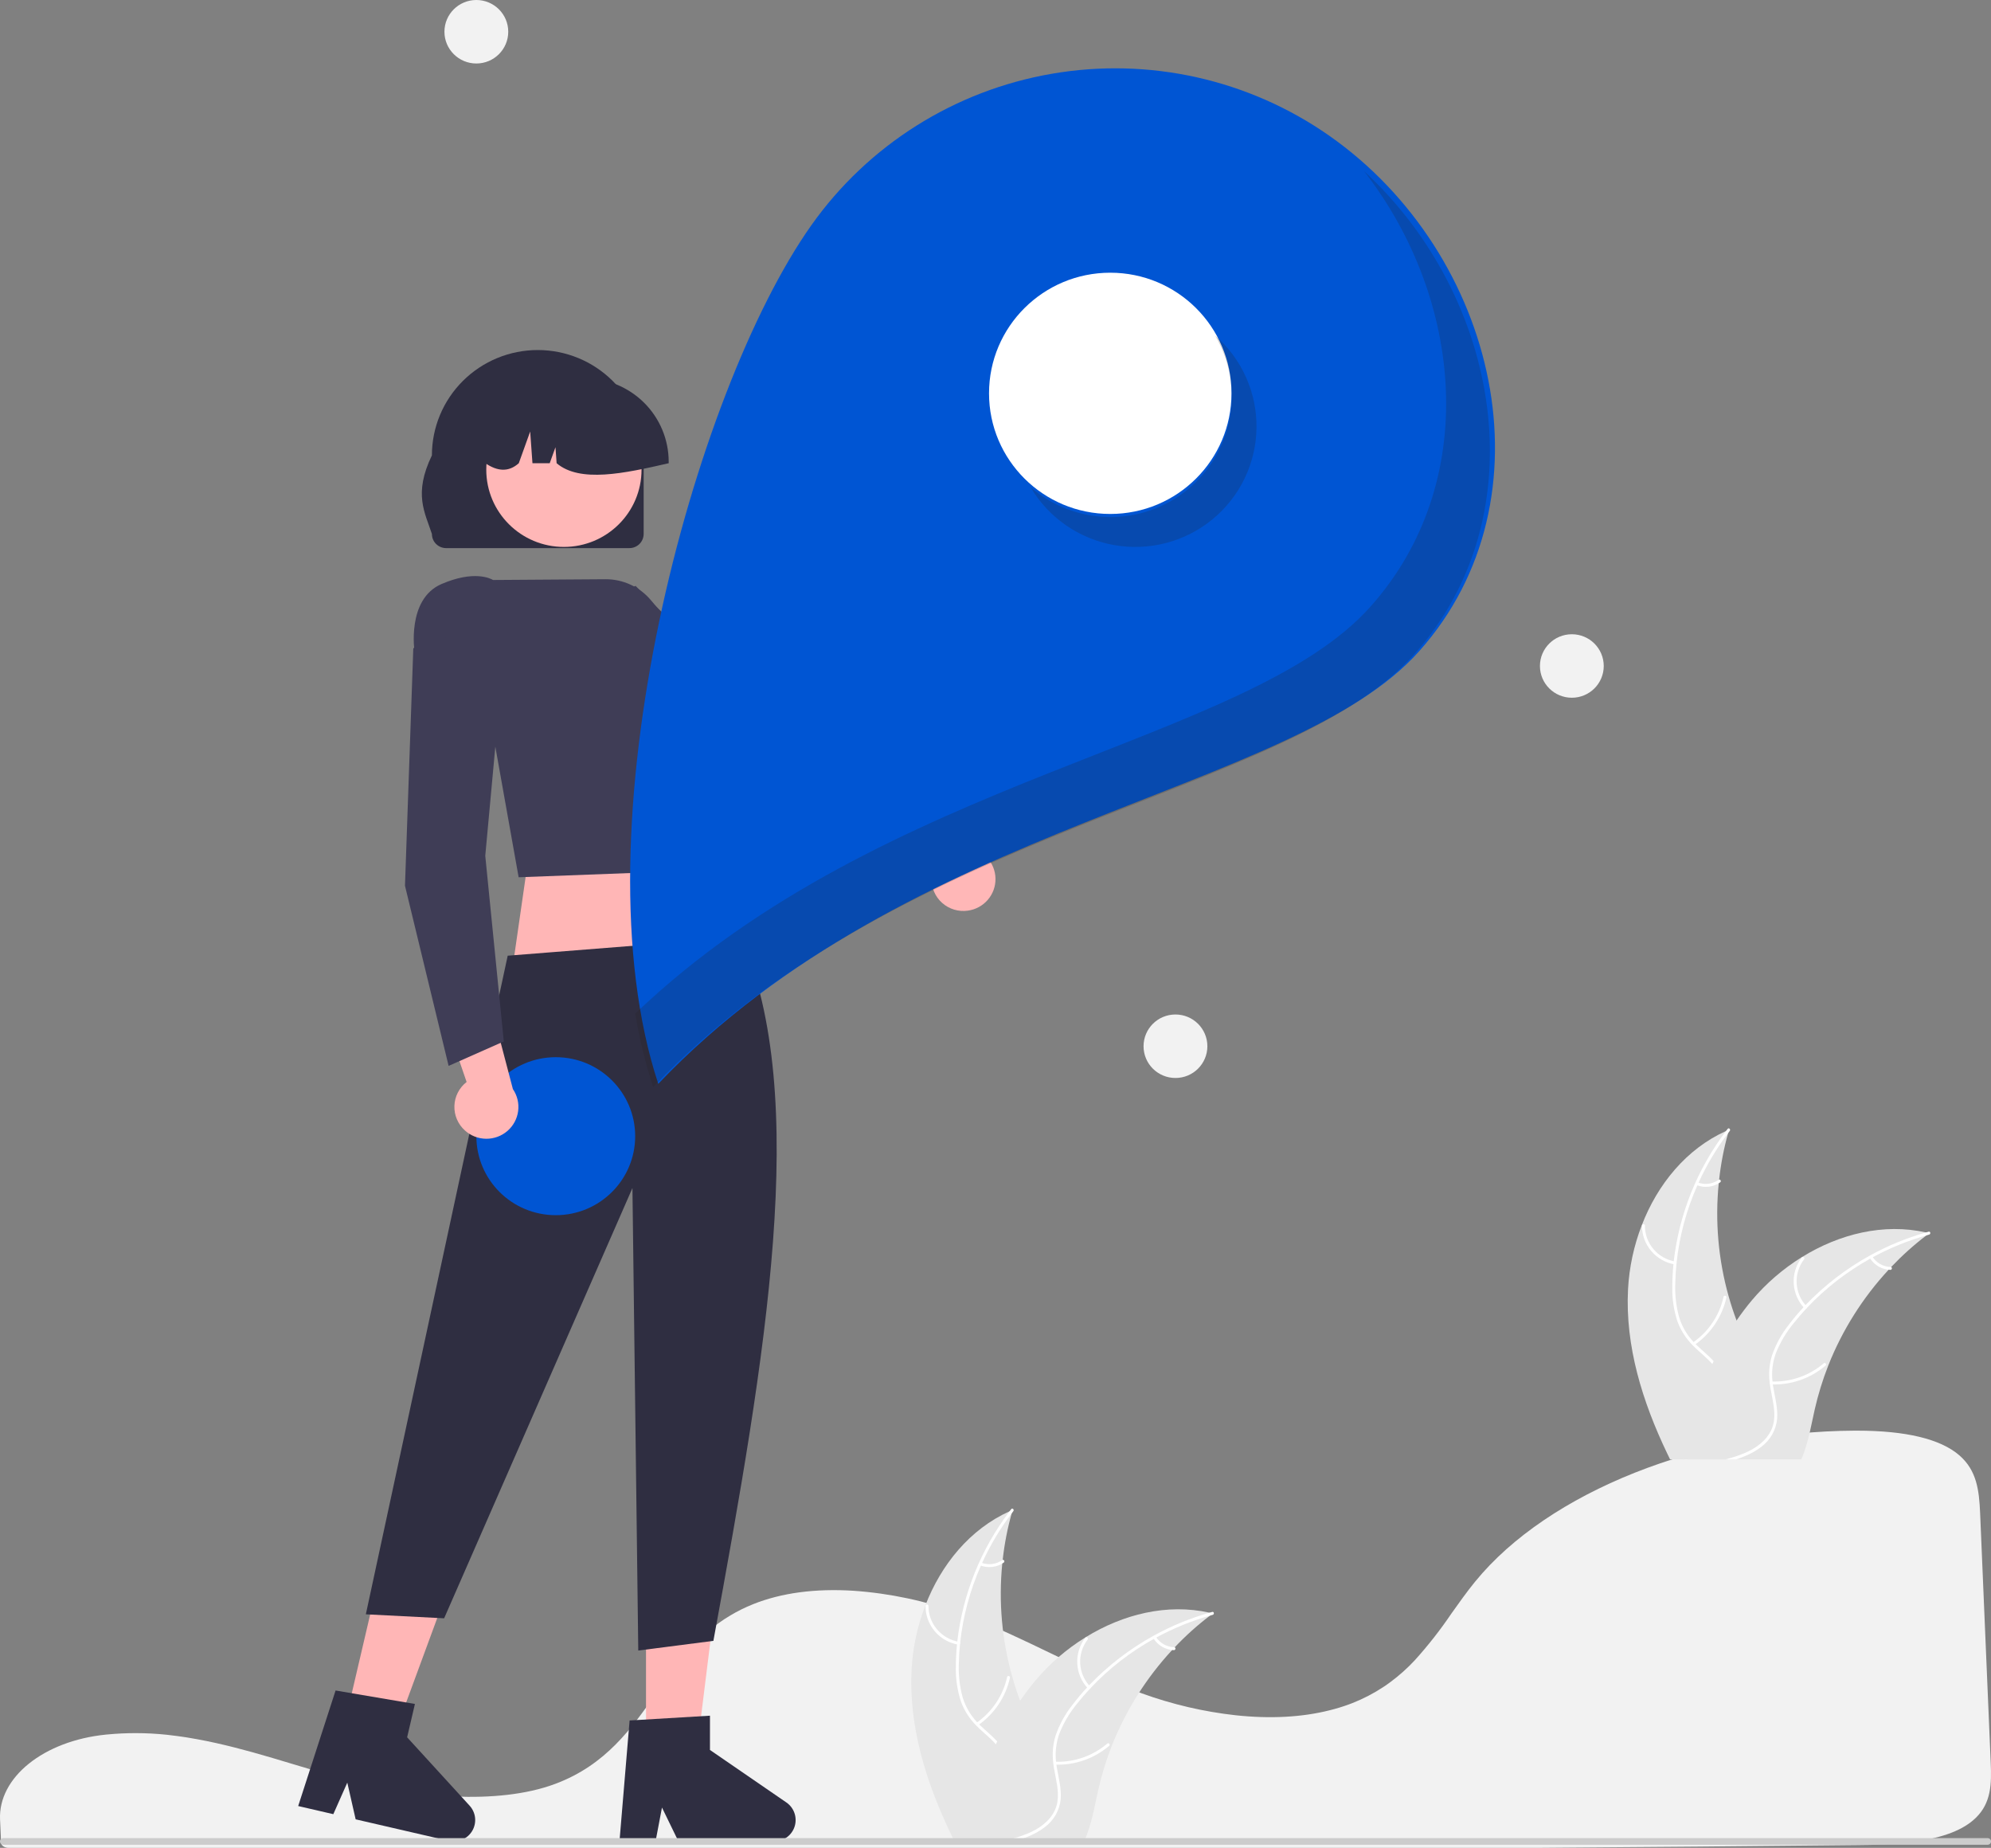 <svg width="111" height="103" viewBox="0 0 111 103" fill="none" xmlns="http://www.w3.org/2000/svg">
<rect x="0" y="0" width="111" height="103" fill="#808080" stroke="none"/>
<g clip-path="url(#clip0_8_4411)">
<path d="M7.563 96.605C7.029 96.605 6.494 96.63 5.972 96.681L5.896 96.688C2.432 97.039 -0.101 99.073 0.003 101.42L0.023 101.844C0.037 102.113 0.051 102.401 0.062 102.721C0.069 102.879 0.257 103 0.491 103H85.69C91.697 102.958 97.682 102.906 103.479 102.844C104.566 102.846 105.653 102.782 106.733 102.651C108.344 102.432 109.462 102 110.151 101.328H110.152C111.009 100.495 111.036 99.445 110.984 98.26C110.878 95.867 110.774 93.352 110.669 90.845C110.577 88.636 110.485 86.433 110.393 84.323C110.336 83.071 110.21 81.966 109.236 81.121C108.181 80.208 106.256 79.745 103.516 79.745C103.483 79.745 103.45 79.745 103.416 79.745C94.828 79.78 86.318 83.162 82.241 88.16C81.771 88.736 81.334 89.352 80.911 89.948C80.292 90.863 79.609 91.733 78.868 92.552C78.456 92.994 78.004 93.397 77.518 93.757C77.485 93.783 77.447 93.811 77.407 93.838C77.316 93.906 77.22 93.972 77.126 94.031C76.586 94.389 76.009 94.689 75.405 94.927L75.345 94.95C75.3 94.969 75.25 94.987 75.201 95.004C74.853 95.132 74.498 95.24 74.138 95.329C72.584 95.722 70.817 95.816 68.886 95.609C67.102 95.411 65.349 95.002 63.663 94.39C61.875 93.743 60.201 92.936 58.583 92.156C57.872 91.813 57.136 91.459 56.402 91.123C56.264 91.06 56.128 90.998 55.99 90.936C55.093 90.536 54.28 90.205 53.504 89.925C51.598 89.233 49.604 88.81 47.58 88.669C45.444 88.535 43.561 88.787 41.986 89.418C41.549 89.593 41.126 89.801 40.721 90.042C38.855 91.151 37.705 92.789 36.593 94.372C35.21 96.341 33.779 98.378 30.954 99.434C27.695 100.653 22.937 100.147 19.571 99.266C18.512 98.989 17.455 98.67 16.433 98.362C16.02 98.237 15.607 98.114 15.194 97.991C14.381 97.751 13.716 97.567 13.101 97.411L12.906 97.362C12.798 97.335 12.69 97.308 12.58 97.282C11.849 97.106 11.168 96.968 10.498 96.859L10.34 96.833C10.022 96.785 9.725 96.745 9.433 96.712L9.317 96.698C8.734 96.636 8.149 96.605 7.563 96.605Z" fill="#F2F2F2"/>
<path d="M53.961 50.759C53.704 50.796 53.443 50.777 53.194 50.702C52.946 50.627 52.718 50.5 52.525 50.328C52.331 50.156 52.178 49.944 52.077 49.707C51.975 49.47 51.926 49.213 51.934 48.956L46.053 46.707L48.716 44.812L53.893 47.238C54.327 47.281 54.731 47.481 55.027 47.8C55.323 48.119 55.491 48.535 55.499 48.969C55.508 49.403 55.356 49.825 55.072 50.155C54.788 50.485 54.393 50.7 53.96 50.759L53.961 50.759Z" fill="#FFB7B7"/>
<path d="M50.599 49.146L51.518 45.924L51.473 45.894L42.87 40.081L35.434 32.659L31.102 34.381L31.387 35.745L31.405 35.761L41.292 44.57L41.301 44.574L50.599 49.146Z" fill="#3F3D56"/>
<path d="M41.787 56.507L28.473 54.65L29.645 46.525H39.447L41.787 56.507Z" fill="#FFB6B6"/>
<path d="M19.165 96.296L21.896 96.927L25.644 86.75L21.613 85.818L19.165 96.296Z" fill="#FFB6B6"/>
<path d="M16.624 100.669L18.583 101.122L19.362 99.364L19.828 101.41L25.022 102.61C25.271 102.668 25.532 102.645 25.767 102.544C26.002 102.444 26.198 102.272 26.328 102.052C26.457 101.833 26.512 101.578 26.486 101.325C26.459 101.072 26.352 100.835 26.18 100.647L22.698 96.838L23.132 94.979L18.709 94.229L16.624 100.669Z" fill="#2F2E41"/>
<path d="M36.016 97.809H38.82L40.154 87.053H36.016V97.809Z" fill="#FFB6B6"/>
<path d="M34.536 102.642H36.547L36.906 100.753L37.825 102.642H43.158C43.414 102.642 43.663 102.56 43.869 102.41C44.075 102.259 44.227 102.047 44.303 101.804C44.379 101.561 44.375 101.301 44.291 101.06C44.208 100.82 44.05 100.612 43.839 100.468L39.581 97.543V95.633L35.101 95.9L34.536 102.642Z" fill="#2F2E41"/>
<path d="M28.305 53.271L41.325 52.241C45.167 61.168 42.724 75.42 39.772 91.462L35.584 92.001L35.259 66.222L24.761 90.204L20.396 89.982L28.305 53.271Z" fill="#2F2E41"/>
<path d="M35.884 29.764V25.382C35.884 23.825 35.262 22.332 34.155 21.231C33.048 20.13 31.547 19.511 29.981 19.511C28.416 19.511 26.915 20.13 25.808 21.231C24.701 22.332 24.079 23.825 24.079 25.382C23.039 27.539 23.69 28.564 24.079 29.764C24.079 29.973 24.163 30.173 24.311 30.321C24.46 30.468 24.662 30.552 24.872 30.552H35.091C35.301 30.552 35.502 30.469 35.651 30.321C35.8 30.173 35.883 29.973 35.884 29.764Z" fill="#2F2E41"/>
<path d="M31.438 30.486C33.828 30.486 35.766 28.559 35.766 26.181C35.766 23.804 33.828 21.877 31.438 21.877C29.048 21.877 27.11 23.804 27.11 26.181C27.11 28.559 29.048 30.486 31.438 30.486Z" fill="#FFB7B7"/>
<path d="M37.28 25.733C37.279 24.502 36.786 23.321 35.911 22.45C35.036 21.58 33.849 21.09 32.611 21.089H31.73C30.492 21.09 29.305 21.58 28.43 22.45C27.555 23.321 27.062 24.502 27.061 25.733V25.82C27.721 26.269 28.347 26.335 28.923 25.82L29.558 24.052L29.685 25.82H30.647L30.968 24.928L31.032 25.82C32.332 26.922 34.79 26.394 37.28 25.82V25.733Z" fill="#2F2E41"/>
<path d="M28.915 48.899L39.933 48.482L40.549 41.313C41.024 40 41.031 38.873 40.572 37.964C40.176 37.216 39.511 36.645 38.711 36.364L36.3 33.468C35.99 33.095 35.6 32.796 35.16 32.592C34.719 32.388 34.239 32.283 33.752 32.286L27.488 32.329C27.337 32.239 26.421 31.776 24.615 32.554C22.655 33.399 23.11 36.333 23.115 36.362L23.12 36.39L23.141 36.409L27.308 39.9L28.915 48.899Z" fill="#3F3D56"/>
<path d="M79.125 36.294C72.015 44.264 50.623 45.784 36.699 60.413C32.031 46.272 38.644 21.863 45.234 12.554C48.399 8.084 53.22 5.047 58.636 4.112C64.052 3.177 69.619 4.421 74.113 7.569C83.472 14.124 86.722 27.777 79.125 36.294Z" fill="#0055D3"/>
<path d="M61.898 28.648C65.631 28.648 68.657 25.638 68.657 21.924C68.657 18.211 65.631 15.201 61.898 15.201C58.165 15.201 55.139 18.211 55.139 21.924C55.139 25.638 58.165 28.648 61.898 28.648Z" fill="white"/>
<path d="M30.985 67.735C33.43 67.735 35.412 65.764 35.412 63.332C35.412 60.9 33.43 58.928 30.985 58.928C28.54 58.928 26.558 60.9 26.558 63.332C26.558 65.764 28.54 67.735 30.985 67.735Z" fill="#0055D3"/>
<path d="M25.92 63.013C25.727 62.841 25.575 62.629 25.474 62.392C25.372 62.154 25.324 61.898 25.333 61.64C25.342 61.383 25.407 61.13 25.525 60.9C25.643 60.671 25.809 60.469 26.014 60.31L23.979 54.379L27.149 55.198L28.594 60.705C28.839 61.064 28.944 61.5 28.887 61.931C28.831 62.361 28.618 62.757 28.288 63.041C27.958 63.326 27.535 63.48 27.098 63.475C26.662 63.47 26.242 63.306 25.919 63.013L25.92 63.013Z" fill="#FFB7B7"/>
<path d="M25.011 59.413L28.087 58.05L27.054 47.702L28.016 37.268L23.91 35.063L23.04 36.155V36.179L22.578 49.374L22.581 49.384L25.011 59.413Z" fill="#3F3D56"/>
<path d="M98.347 79.041C98.132 79.843 97.567 80.511 96.885 80.997C96.774 81.077 96.66 81.151 96.544 81.22C96.509 81.241 96.473 81.263 96.436 81.282C96.396 81.305 96.356 81.328 96.316 81.348H93.109C93.052 81.232 92.995 81.114 92.939 80.997C91.565 78.125 90.6 75.025 90.764 71.868C90.829 70.644 91.088 69.437 91.531 68.293C92.411 66.012 94.018 64.037 96.228 63.043C96.283 63.018 96.341 62.993 96.397 62.97C96.38 63.033 96.362 63.095 96.344 63.158C96.107 64.008 95.939 64.876 95.843 65.752C95.834 65.82 95.827 65.888 95.821 65.957C95.61 68.071 95.797 70.206 96.372 72.252C96.374 72.256 96.375 72.262 96.377 72.267C96.503 72.719 96.649 73.165 96.815 73.604C96.946 73.951 97.087 74.293 97.241 74.629C97.884 76.04 98.747 77.544 98.347 79.041Z" fill="#E6E6E6"/>
<path d="M96.437 63.036C96.406 63.077 96.375 63.117 96.344 63.158C95.693 64.017 95.14 64.945 94.696 65.925C94.672 65.973 94.65 66.022 94.63 66.072C94.021 67.441 93.63 68.895 93.471 70.384C93.469 70.394 93.468 70.404 93.468 70.415C93.431 70.763 93.409 71.113 93.4 71.464C93.367 72.122 93.439 72.781 93.612 73.417C93.77 73.936 94.047 74.411 94.421 74.806C94.458 74.846 94.496 74.885 94.535 74.924C94.565 74.955 94.598 74.986 94.629 75.015C94.928 75.3 95.256 75.564 95.538 75.869C95.667 76.006 95.783 76.154 95.886 76.311C96.05 76.575 96.156 76.871 96.197 77.178C96.237 77.486 96.213 77.798 96.123 78.095C95.922 78.841 95.46 79.471 94.989 80.071C94.753 80.372 94.51 80.676 94.3 80.997C94.223 81.112 94.152 81.229 94.086 81.348H93.9C93.962 81.229 94.03 81.112 94.104 80.997C94.645 80.149 95.415 79.421 95.813 78.488C96.083 77.858 96.165 77.144 95.824 76.526C95.724 76.347 95.603 76.18 95.463 76.028C95.192 75.723 94.868 75.462 94.573 75.186C94.499 75.117 94.426 75.046 94.356 74.972C93.987 74.599 93.702 74.152 93.52 73.66C93.314 73.035 93.217 72.381 93.233 71.724C93.233 71.305 93.255 70.883 93.296 70.465C93.301 70.412 93.307 70.357 93.312 70.302C93.616 67.667 94.623 65.161 96.228 63.043C96.258 63.002 96.289 62.962 96.32 62.922C96.384 62.84 96.501 62.955 96.437 63.036Z" fill="white"/>
<path d="M93.372 70.479C92.859 70.393 92.393 70.128 92.057 69.732C91.722 69.336 91.539 68.835 91.541 68.317C91.541 68.296 91.55 68.275 91.565 68.26C91.58 68.245 91.6 68.237 91.621 68.236C91.642 68.236 91.663 68.243 91.678 68.258C91.694 68.272 91.703 68.292 91.705 68.313C91.702 68.795 91.872 69.263 92.186 69.631C92.499 69.999 92.934 70.244 93.412 70.321C93.516 70.338 93.476 70.495 93.372 70.479V70.479Z" fill="white"/>
<path d="M94.38 74.835C95.253 74.229 95.863 73.318 96.09 72.283C96.112 72.181 96.271 72.221 96.249 72.323C96.011 73.399 95.373 74.346 94.464 74.975C94.377 75.035 94.294 74.895 94.38 74.835H94.38Z" fill="white"/>
<path d="M94.647 65.907C94.838 65.982 95.046 66.008 95.25 65.983C95.454 65.958 95.649 65.882 95.817 65.764C95.903 65.703 95.986 65.843 95.901 65.904C95.715 66.034 95.499 66.117 95.274 66.145C95.048 66.173 94.819 66.146 94.606 66.065C94.586 66.059 94.568 66.046 94.557 66.028C94.546 66.009 94.543 65.987 94.547 65.966C94.552 65.946 94.566 65.928 94.585 65.917C94.603 65.906 94.626 65.902 94.647 65.907Z" fill="white"/>
<path d="M107.559 68.738C107.507 68.778 107.453 68.818 107.401 68.859C106.698 69.395 106.039 69.987 105.431 70.628C105.384 70.677 105.336 70.727 105.29 70.777L105.289 70.779C103.849 72.334 102.71 74.141 101.93 76.108L101.925 76.121C101.924 76.125 101.922 76.128 101.921 76.133C101.612 76.92 101.363 77.73 101.175 78.554C100.994 79.359 100.846 80.222 100.563 80.997C100.52 81.117 100.473 81.235 100.422 81.348H93.831C93.854 81.232 93.877 81.114 93.901 80.997C94.236 79.289 94.76 77.622 95.463 76.028C95.487 75.975 95.511 75.922 95.538 75.869C95.901 75.081 96.328 74.324 96.814 73.605C96.814 73.605 96.814 73.605 96.814 73.605C96.814 73.605 96.814 73.605 96.814 73.604C96.815 73.604 96.815 73.604 96.815 73.604C96.815 73.604 96.815 73.604 96.816 73.604C97.083 73.212 97.37 72.833 97.675 72.47C98.468 71.532 99.405 70.724 100.45 70.075C100.456 70.071 100.464 70.068 100.47 70.064C102.551 68.779 105.018 68.167 107.376 68.697H107.378C107.439 68.71 107.498 68.723 107.559 68.738Z" fill="#E6E6E6"/>
<path d="M107.551 68.816C107.501 68.829 107.45 68.844 107.401 68.859C106.362 69.154 105.36 69.563 104.411 70.078C104.364 70.103 104.317 70.13 104.269 70.156C102.959 70.884 101.769 71.809 100.742 72.898C100.742 72.898 100.741 72.9 100.741 72.901C100.729 72.912 100.716 72.926 100.705 72.938C100.468 73.191 100.24 73.455 100.023 73.726C99.6 74.232 99.259 74.801 99.012 75.412C98.824 75.921 98.757 76.467 98.818 77.006C98.823 77.06 98.83 77.113 98.838 77.168C98.843 77.211 98.849 77.253 98.857 77.298C98.955 77.889 99.124 78.482 99.076 79.085C99.047 79.394 98.953 79.693 98.799 79.963C98.646 80.234 98.436 80.468 98.185 80.652C98.014 80.784 97.832 80.899 97.64 80.997C97.365 81.138 97.079 81.255 96.784 81.348H96.202C96.28 81.326 96.357 81.304 96.436 81.282C96.715 81.204 96.989 81.109 97.256 80.997C97.408 80.934 97.557 80.861 97.701 80.779C98.296 80.438 98.793 79.916 98.897 79.219C98.987 78.609 98.812 77.998 98.709 77.401C98.691 77.298 98.674 77.196 98.665 77.094C98.595 76.577 98.638 76.051 98.791 75.552C99.005 74.929 99.324 74.348 99.734 73.832C99.988 73.497 100.259 73.175 100.547 72.867C100.582 72.827 100.619 72.787 100.658 72.747C101.706 71.65 102.916 70.719 104.247 69.985H104.248C105.238 69.438 106.287 69.005 107.376 68.697H107.378C107.427 68.682 107.477 68.667 107.526 68.654C107.628 68.627 107.652 68.788 107.551 68.816Z" fill="white"/>
<path d="M100.599 72.923C100.241 72.547 100.029 72.056 100.001 71.539C99.973 71.022 100.13 70.512 100.446 70.1C100.51 70.016 100.643 70.112 100.579 70.195C100.284 70.578 100.138 71.053 100.165 71.535C100.192 72.016 100.391 72.472 100.727 72.821C100.8 72.896 100.672 72.998 100.599 72.923Z" fill="white"/>
<path d="M98.767 77.005C99.831 77.043 100.87 76.681 101.677 75.991C101.757 75.922 101.859 76.049 101.779 76.118C100.938 76.834 99.856 77.209 98.749 77.167C98.644 77.163 98.662 77.001 98.767 77.005Z" fill="white"/>
<path d="M104.384 70.036C104.492 70.21 104.642 70.355 104.82 70.457C104.998 70.559 105.199 70.616 105.405 70.622C105.51 70.625 105.492 70.787 105.387 70.784C105.16 70.776 104.938 70.713 104.741 70.601C104.544 70.488 104.377 70.329 104.256 70.138C104.243 70.121 104.237 70.1 104.24 70.078C104.242 70.057 104.252 70.037 104.269 70.023C104.285 70.01 104.307 70.004 104.329 70.006C104.35 70.008 104.37 70.019 104.384 70.036Z" fill="white"/>
<path d="M58.404 100.236C58.189 101.038 57.625 101.706 56.943 102.193C56.831 102.272 56.717 102.346 56.602 102.415C56.566 102.436 56.531 102.458 56.493 102.477C56.453 102.501 56.413 102.523 56.373 102.544H53.167C53.109 102.427 53.053 102.309 52.996 102.193C51.622 99.32 50.657 96.221 50.822 93.064C50.887 91.839 51.146 90.633 51.588 89.488C52.469 87.207 54.076 85.233 56.286 84.239C56.341 84.214 56.399 84.189 56.455 84.165C56.437 84.228 56.419 84.29 56.402 84.354C56.164 85.204 55.997 86.071 55.901 86.948C55.892 87.015 55.884 87.083 55.878 87.152C55.668 89.266 55.855 91.401 56.43 93.447C56.431 93.452 56.433 93.457 56.434 93.462C56.56 93.915 56.706 94.36 56.873 94.799C57.004 95.146 57.144 95.488 57.298 95.824C57.942 97.235 58.805 98.739 58.404 100.236Z" fill="#E6E6E6"/>
<path d="M56.495 84.231C56.464 84.273 56.433 84.312 56.402 84.354C55.751 85.212 55.198 86.14 54.753 87.12C54.729 87.169 54.707 87.217 54.688 87.267C54.079 88.636 53.688 90.091 53.529 91.579C53.527 91.589 53.526 91.6 53.526 91.61C53.489 91.958 53.466 92.309 53.458 92.66C53.425 93.318 53.496 93.977 53.669 94.612C53.828 95.131 54.105 95.607 54.479 96.001C54.516 96.041 54.553 96.081 54.593 96.119C54.623 96.15 54.655 96.181 54.686 96.21C54.986 96.495 55.313 96.759 55.595 97.064C55.724 97.201 55.841 97.349 55.944 97.507C56.107 97.77 56.213 98.066 56.254 98.373C56.295 98.681 56.27 98.994 56.181 99.291C55.979 100.037 55.518 100.667 55.047 101.267C54.811 101.567 54.568 101.871 54.357 102.193C54.28 102.308 54.209 102.424 54.144 102.544H53.957C54.019 102.424 54.088 102.308 54.162 102.193C54.703 101.345 55.472 100.616 55.871 99.683C56.141 99.053 56.222 98.34 55.881 97.722C55.781 97.542 55.66 97.375 55.521 97.224C55.25 96.918 54.925 96.657 54.63 96.382C54.556 96.312 54.483 96.241 54.414 96.168C54.044 95.794 53.759 95.347 53.578 94.855C53.372 94.231 53.275 93.576 53.29 92.919C53.29 92.501 53.312 92.079 53.354 91.66C53.358 91.607 53.364 91.552 53.37 91.498C53.673 88.863 54.68 86.356 56.286 84.239C56.316 84.198 56.347 84.158 56.378 84.118C56.442 84.035 56.559 84.15 56.495 84.231Z" fill="white"/>
<path d="M53.43 91.674C52.916 91.588 52.45 91.324 52.115 90.928C51.779 90.532 51.596 90.03 51.599 89.512C51.599 89.491 51.607 89.471 51.622 89.456C51.637 89.441 51.657 89.432 51.679 89.431C51.7 89.431 51.721 89.439 51.736 89.453C51.752 89.468 51.761 89.487 51.762 89.508C51.759 89.991 51.93 90.458 52.243 90.826C52.556 91.194 52.991 91.439 53.47 91.516C53.574 91.533 53.533 91.691 53.43 91.674V91.674Z" fill="white"/>
<path d="M54.438 96.031C55.31 95.424 55.921 94.513 56.148 93.479C56.17 93.376 56.329 93.416 56.306 93.519C56.068 94.594 55.431 95.541 54.522 96.171C54.435 96.231 54.352 96.09 54.438 96.031V96.031Z" fill="white"/>
<path d="M54.704 87.103C54.896 87.177 55.103 87.203 55.307 87.178C55.512 87.153 55.706 87.078 55.874 86.96C55.96 86.898 56.044 87.039 55.958 87.099C55.772 87.229 55.557 87.312 55.331 87.34C55.106 87.368 54.877 87.341 54.664 87.261C54.643 87.255 54.626 87.241 54.615 87.223C54.604 87.205 54.6 87.183 54.605 87.162C54.61 87.141 54.624 87.123 54.642 87.112C54.661 87.101 54.683 87.098 54.704 87.103Z" fill="white"/>
<path d="M67.616 89.933C67.564 89.973 67.511 90.013 67.459 90.054C66.755 90.59 66.096 91.182 65.489 91.824C65.441 91.872 65.394 91.922 65.348 91.973L65.347 91.974C63.906 93.529 62.767 95.336 61.987 97.303L61.983 97.316C61.981 97.321 61.98 97.324 61.978 97.328C61.669 98.115 61.42 98.925 61.233 99.749C61.052 100.554 60.904 101.417 60.621 102.193C60.578 102.312 60.53 102.43 60.48 102.544H53.889C53.911 102.427 53.935 102.309 53.959 102.193C54.294 100.484 54.818 98.818 55.521 97.224C55.545 97.17 55.569 97.117 55.595 97.064C55.958 96.277 56.385 95.52 56.871 94.801C56.871 94.801 56.872 94.8 56.872 94.8C56.872 94.8 56.872 94.8 56.872 94.8C56.872 94.8 56.872 94.799 56.873 94.799C56.873 94.799 56.873 94.799 56.873 94.799C57.14 94.407 57.427 94.029 57.733 93.665C58.526 92.727 59.462 91.919 60.508 91.271C60.514 91.266 60.521 91.263 60.527 91.259C62.608 89.975 65.075 89.363 67.434 89.892H67.435C67.496 89.905 67.555 89.919 67.616 89.933Z" fill="#E6E6E6"/>
<path d="M67.609 90.012C67.558 90.025 67.508 90.04 67.459 90.054C66.42 90.35 65.417 90.759 64.469 91.274C64.422 91.299 64.374 91.325 64.327 91.352C63.016 92.079 61.827 93.004 60.8 94.093C60.799 94.094 60.799 94.095 60.798 94.096C60.787 94.108 60.773 94.121 60.763 94.133C60.526 94.386 60.297 94.65 60.081 94.922C59.658 95.428 59.316 95.996 59.07 96.607C58.882 97.116 58.815 97.662 58.876 98.201C58.88 98.256 58.888 98.309 58.895 98.363C58.901 98.406 58.907 98.449 58.914 98.493C59.012 99.084 59.181 99.677 59.134 100.28C59.105 100.589 59.011 100.889 58.857 101.159C58.703 101.429 58.494 101.664 58.243 101.848C58.072 101.979 57.889 102.095 57.697 102.193C57.423 102.333 57.136 102.451 56.842 102.544H56.259C56.338 102.521 56.415 102.499 56.494 102.477C56.772 102.399 57.046 102.304 57.313 102.193C57.466 102.129 57.614 102.056 57.758 101.974C58.354 101.634 58.851 101.112 58.954 100.414C59.045 99.804 58.87 99.194 58.766 98.596C58.748 98.493 58.732 98.391 58.723 98.29C58.652 97.772 58.695 97.246 58.849 96.747C59.062 96.125 59.381 95.543 59.792 95.028C60.046 94.692 60.317 94.37 60.604 94.062C60.64 94.022 60.677 93.983 60.715 93.943C61.764 92.846 62.974 91.915 64.305 91.181H64.306C65.295 90.633 66.345 90.201 67.434 89.892H67.435C67.484 89.877 67.535 89.863 67.584 89.849C67.686 89.823 67.71 89.984 67.609 90.012Z" fill="white"/>
<path d="M60.657 94.118C60.299 93.742 60.087 93.252 60.059 92.735C60.031 92.217 60.188 91.707 60.503 91.295C60.567 91.212 60.7 91.307 60.636 91.39C60.342 91.773 60.195 92.249 60.222 92.73C60.25 93.212 60.449 93.668 60.784 94.016C60.857 94.092 60.729 94.193 60.657 94.118Z" fill="white"/>
<path d="M58.825 98.2C59.888 98.238 60.927 97.876 61.734 97.186C61.814 97.118 61.917 97.245 61.837 97.313C60.996 98.03 59.914 98.404 58.807 98.362C58.701 98.358 58.72 98.196 58.825 98.2Z" fill="white"/>
<path d="M64.441 91.231C64.549 91.406 64.699 91.55 64.877 91.653C65.055 91.755 65.257 91.812 65.462 91.818C65.568 91.82 65.549 91.982 65.445 91.98C65.217 91.972 64.996 91.909 64.798 91.796C64.601 91.684 64.435 91.525 64.314 91.333C64.301 91.316 64.295 91.295 64.297 91.274C64.299 91.252 64.31 91.233 64.326 91.219C64.343 91.205 64.365 91.199 64.386 91.201C64.408 91.204 64.427 91.215 64.441 91.231Z" fill="white"/>
<path d="M65.533 60.087C66.515 60.087 67.312 59.295 67.312 58.318C67.312 57.34 66.515 56.548 65.533 56.548C64.55 56.548 63.754 57.34 63.754 58.318C63.754 59.295 64.55 60.087 65.533 60.087Z" fill="#F2F2F2"/>
<path d="M87.632 38.892C88.614 38.892 89.41 38.1 89.41 37.122C89.41 36.145 88.614 35.353 87.632 35.353C86.649 35.353 85.853 36.145 85.853 37.122C85.853 38.1 86.649 38.892 87.632 38.892Z" fill="#F2F2F2"/>
<path d="M26.557 3.539C27.539 3.539 28.335 2.747 28.335 1.769C28.335 0.792 27.539 0 26.557 0C25.574 0 24.778 0.792 24.778 1.769C24.778 2.747 25.574 3.539 26.557 3.539Z" fill="#F2F2F2"/>
<path d="M0.185 102.826H110.815C110.864 102.826 110.911 102.806 110.946 102.772C110.981 102.737 111 102.69 111 102.642C111 102.593 110.981 102.546 110.946 102.512C110.911 102.477 110.864 102.458 110.815 102.458H0.185C0.136 102.458 0.089 102.477 0.054 102.512C0.019 102.546 0 102.593 0 102.642C0 102.69 0.019 102.737 0.054 102.772C0.089 102.806 0.136 102.826 0.185 102.826Z" fill="#CCCCCC"/>
<path opacity="0.2" d="M67.746 18.706C68.556 20.084 68.847 21.703 68.567 23.275C68.286 24.847 67.452 26.268 66.214 27.284C64.976 28.3 63.415 28.845 61.81 28.821C60.206 28.797 58.662 28.206 57.455 27.153C57.949 27.994 58.621 28.719 59.425 29.277C60.228 29.834 61.144 30.211 62.108 30.382C63.072 30.553 64.062 30.513 65.01 30.266C65.957 30.018 66.839 29.569 67.595 28.948C68.35 28.328 68.961 27.552 69.385 26.674C69.809 25.796 70.037 24.836 70.051 23.862C70.065 22.887 69.867 21.922 69.469 21.032C69.071 20.141 68.483 19.348 67.746 18.706Z" fill="#231F20"/>
<path opacity="0.2" d="M76.044 9.535C81.593 16.671 82.55 26.927 76.402 33.819C69.533 41.519 49.332 43.2 35.414 56.499C35.646 57.886 35.98 59.255 36.415 60.592C50.339 45.963 71.731 44.443 78.841 36.473C85.803 28.669 83.655 16.551 76.044 9.535Z" fill="#231F20"/>
</g>
<defs>
<clipPath id="clip0_8_4411">
<rect width="111" height="103" fill="white"/>
</clipPath>
</defs>
</svg>
